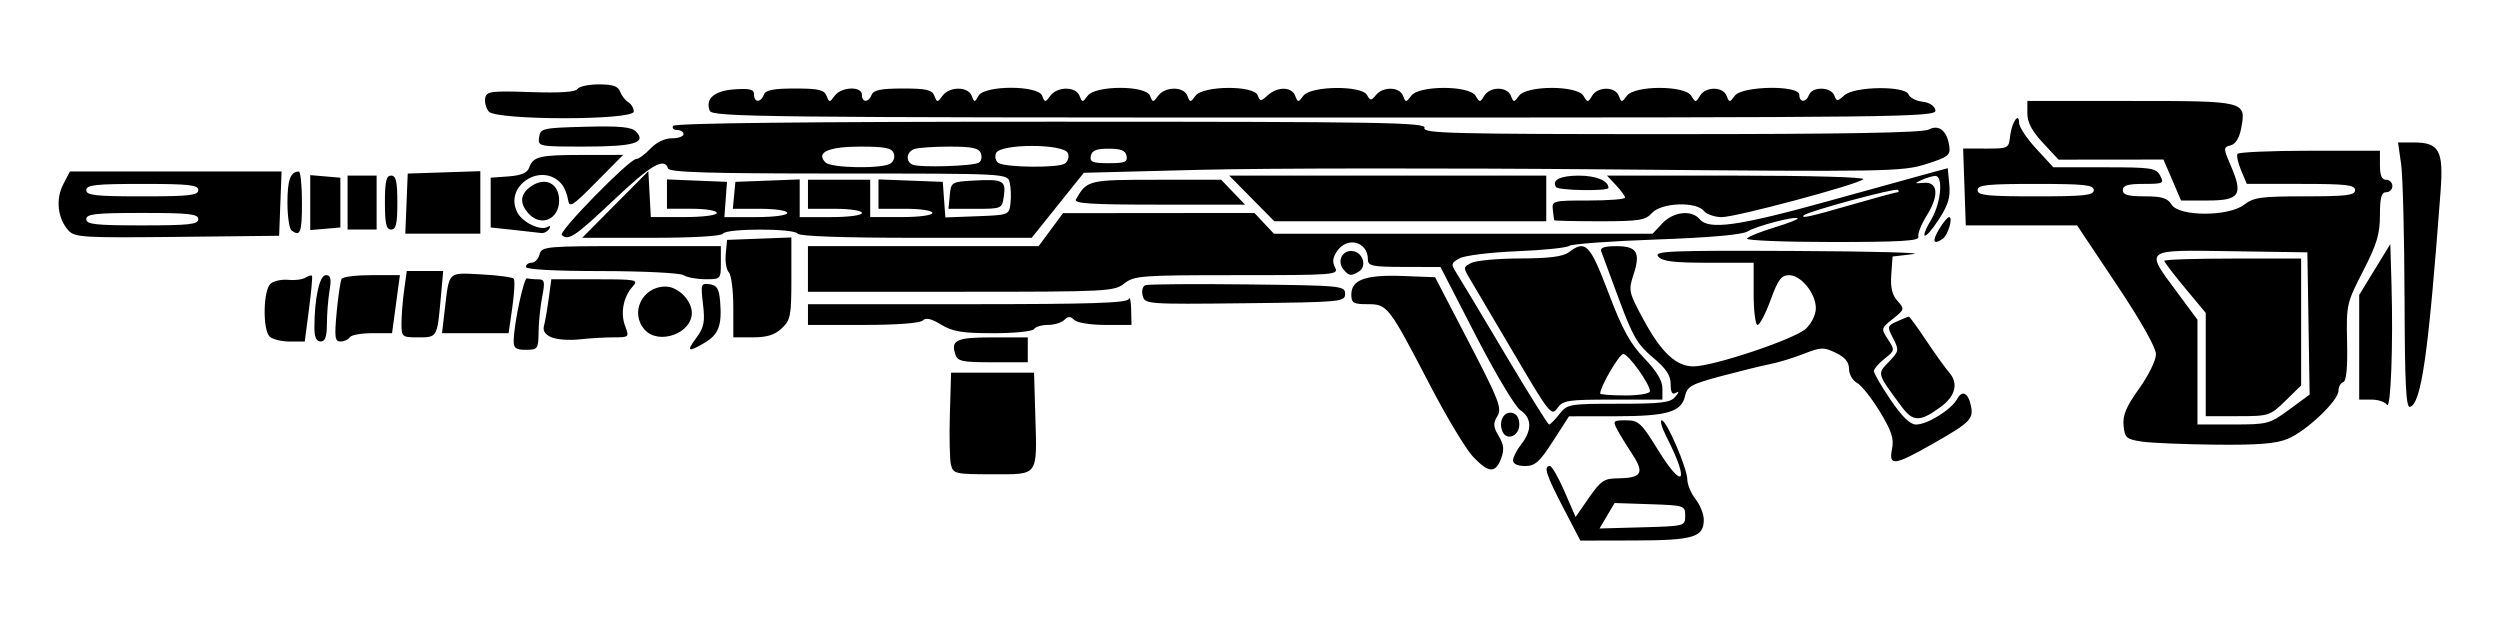 <?xml version="1.0" encoding="UTF-8" standalone="no"?>
<svg width="512" height="128" viewBox="0 0 135.467 33.867" version="1.1" id="svg8" inkscape:version="1.2.2 (732a01da63, 2022-12-09)" sodipodi:docname="Longbow_DMR_Icon.svg" xmlns:inkscape="http://www.inkscape.org/namespaces/inkscape" xmlns:sodipodi="http://sodipodi.sourceforge.net/DTD/sodipodi-0.dtd" xmlns="http://www.w3.org/2000/svg" xmlns:svg="http://www.w3.org/2000/svg" xmlns:rdf="http://www.w3.org/1999/02/22-rdf-syntax-ns#" xmlns:cc="http://creativecommons.org/ns#" xmlns:dc="http://purl.org/dc/elements/1.1/">
  <defs id="defs2"/>
  <sodipodi:namedview id="base" pagecolor="#ffffff" bordercolor="#666666" borderopacity="1.0" inkscape:pageopacity="0.0" inkscape:pageshadow="2" inkscape:zoom="0.7" inkscape:cx="158.57143" inkscape:cy="-6.4285714" inkscape:document-units="mm" inkscape:current-layer="layer1" inkscape:document-rotation="0" showgrid="false" units="px" inkscape:window-width="2560" inkscape:window-height="1361" inkscape:window-x="-9" inkscape:window-y="-9" inkscape:window-maximized="1" inkscape:showpageshadow="2" inkscape:pagecheckerboard="0" inkscape:deskcolor="#d1d1d1"/>
  <g inkscape:label="Layer 1" inkscape:groupmode="layer" id="layer1">
    <path style="opacity:0.998;fill:#000000;fill-opacity:1;stroke-width:0.225" d="m 84.711,27.519 c -0.933,-1.792 -1.086,-2.269 -0.729,-2.269 0.107,0 0.465,0.622 0.795,1.383 l 0.6,1.383 0.722,-1.044 c 0.624,-0.902 0.829,-1.045 1.508,-1.05 1.337,-0.01 1.52,-0.279 0.864,-1.274 -0.312,-0.473 -0.688,-1.088 -0.836,-1.366 -0.253,-0.477 -0.226,-0.506 0.474,-0.506 0.677,0 0.828,0.139 1.714,1.574 1.405,2.276 1.746,1.806 0.485,-0.667 -0.254,-0.499 -0.373,-0.907 -0.263,-0.907 0.264,0 1.381,2.59 1.387,3.218 0.003,0.27 0.203,0.744 0.445,1.053 0.242,0.309 0.442,0.804 0.445,1.099 0.009,0.966 -0.54,1.134 -3.735,1.141 l -2.953,0.007 z m 6.605,0.428 c 0,-0.55 -0.039,-0.563 -1.913,-0.626 l -1.913,-0.064 -0.408,0.69 -0.408,0.69 2.321,-0.064 c 2.309,-0.064 2.321,-0.067 2.321,-0.626 z M 51.53,25.193 c -0.069,-0.278 -0.097,-1.517 -0.06,-2.753 l 0.066,-2.248 h 2.248 2.248 l 0.066,2.248 c 0.1,3.416 0.212,3.259 -2.313,3.259 -2.018,0 -2.133,-0.026 -2.253,-0.506 z m 28.284,-0.45 c -0.38,-0.402 -1.428,-2.146 -2.329,-3.877 -2.243,-4.307 -2.301,-4.383 -3.377,-4.383 -0.776,0 -0.884,-0.064 -0.884,-0.524 0,-0.8 0.774,-1.079 2.78,-1.004 l 1.759,0.067 1.832,3.526 c 1.635,3.146 1.801,3.577 1.544,3.998 -0.24,0.394 -0.228,0.574 0.072,1.082 0.281,0.475 0.308,0.746 0.125,1.227 -0.307,0.807 -0.679,0.779 -1.522,-0.113 z m 2.175,0.199 c 0,-0.169 0.202,-0.564 0.449,-0.878 0.59,-0.75 0.569,-1.422 -0.056,-1.838 -0.278,-0.185 -1.365,-2.006 -2.416,-4.047 l -1.91,-3.711 -1.967,-0.004 c -1.742,-0.004 -1.967,-0.05 -1.967,-0.408 0,-0.955 -1.102,-1.26 -1.662,-0.46 -0.244,0.349 -0.277,0.6 -0.117,0.899 0.213,0.398 -0.002,0.415 -5.313,0.415 -5.195,0 -5.57,0.028 -6.107,0.45 -0.548,0.431 -0.912,0.45 -8.857,0.45 h -8.286 v -1.236 -1.236 h 6.25 6.25 l 0.661,-0.894 0.661,-0.894 5.186,-0.005 5.186,-0.005 0.528,0.562 0.528,0.562 h 10.26 10.26 l 0.528,-0.562 c 0.596,-0.634 1.591,-0.745 2.023,-0.225 0.497,0.599 2.104,0.372 7.015,-0.992 2.632,-0.731 5.154,-1.428 5.606,-1.549 l 0.822,-0.22 0.084,0.885 c 0.066,0.689 -0.061,1.108 -0.571,1.893 -0.768,1.181 -1.096,1.165 -0.397,-0.02 0.527,-0.894 0.651,-2.366 0.196,-2.341 -0.155,0.009 -0.483,0.108 -0.73,0.221 -0.405,0.185 -0.393,0.2 0.112,0.153 0.782,-0.073 0.851,0.687 0.161,1.785 -0.297,0.473 -0.497,0.986 -0.444,1.141 0.075,0.219 -0.953,0.281 -4.656,0.281 -2.613,0 -4.7,-0.084 -4.637,-0.186 0.063,-0.102 0.727,-0.371 1.476,-0.598 0.748,-0.227 1.322,-0.451 1.274,-0.498 -0.137,-0.137 -2.23,0.411 -2.726,0.714 -0.288,0.176 -2.062,0.331 -4.934,0.432 -2.467,0.087 -4.591,0.242 -4.72,0.345 -0.129,0.103 -1.401,0.234 -2.825,0.291 -1.425,0.057 -2.822,0.228 -3.106,0.38 -0.468,0.25 -0.486,0.321 -0.199,0.765 0.174,0.269 1.353,2.234 2.62,4.367 1.267,2.132 2.356,3.877 2.42,3.877 0.064,0 0.315,-0.253 0.558,-0.562 0.429,-0.545 0.525,-0.562 3.208,-0.562 2.326,0 2.815,-0.06 3.074,-0.38 0.21,-0.258 0.218,-0.326 0.028,-0.211 -0.198,0.119 -0.281,-0.019 -0.281,-0.471 0,-0.479 -0.243,-0.843 -0.967,-1.449 -0.827,-0.692 -1.092,-1.146 -1.829,-3.138 -0.474,-1.281 -0.909,-2.456 -0.967,-2.61 -0.074,-0.196 0.174,-0.281 0.825,-0.281 1.12,0 1.321,0.346 0.916,1.573 -0.272,0.823 -0.245,0.939 0.545,2.399 0.968,1.79 1.773,2.544 2.714,2.543 1.075,-2.7e-4 5.495,-1.482 6.09,-2.041 0.311,-0.292 0.54,-0.764 0.54,-1.112 0,-0.801 -0.799,-1.789 -1.447,-1.789 -0.426,0 -0.601,0.235 -1.007,1.349 -0.27,0.742 -0.587,1.349 -0.704,1.349 -0.117,0 -0.213,-0.759 -0.213,-1.686 v -1.686 h -2.445 c -1.899,0 -2.507,-0.075 -2.725,-0.337 -0.248,-0.299 0.589,-0.333 7.333,-0.302 4.187,0.019 7.107,0.095 6.489,0.169 l -1.124,0.133 -0.07,0.978 c -0.05,0.702 0.045,1.105 0.336,1.427 0.395,0.436 0.388,0.463 -0.248,0.971 -0.643,0.513 -0.648,0.532 -0.266,1.115 0.379,0.579 0.375,0.604 -0.187,1.046 -0.317,0.249 -0.576,0.552 -0.576,0.674 0,0.121 0.408,0.822 0.907,1.557 0.623,0.918 1.055,1.336 1.378,1.336 0.616,0 1.925,-0.816 2.233,-1.393 0.269,-0.503 0.607,-0.315 0.748,0.417 0.13,0.677 -0.072,0.877 -2.013,1.983 -2.158,1.23 -2.462,1.272 -2.27,0.314 0.112,-0.558 -0.024,-0.971 -0.663,-2.024 -0.442,-0.727 -0.998,-1.427 -1.236,-1.554 -0.238,-0.127 -0.433,-0.468 -0.433,-0.757 0,-0.369 -0.214,-0.629 -0.715,-0.872 -0.653,-0.316 -0.803,-0.312 -1.742,0.056 -0.565,0.221 -1.381,0.471 -1.814,0.555 -0.433,0.084 -1.618,0.375 -2.635,0.646 -1.634,0.436 -1.863,0.561 -1.978,1.08 -0.193,0.872 -0.969,1.098 -3.77,1.101 l -2.518,0.002 -0.868,1.347 c -0.731,1.135 -0.97,1.347 -1.517,1.347 -0.399,0 -0.65,-0.118 -0.65,-0.307 z M 100.342,11.09 c 1.283,-0.371 2.399,-0.674 2.479,-0.674 0.08,0 0.088,-0.057 0.017,-0.128 -0.121,-0.121 -4.882,1.167 -5.092,1.377 -0.198,0.198 0.307,0.086 2.596,-0.575 z m 15.697,12.835 c -0.816,-0.124 -0.906,-0.204 -0.969,-0.865 -0.054,-0.559 0.142,-1.024 0.843,-2.003 0.505,-0.705 0.913,-1.536 0.913,-1.858 0,-0.362 -0.81,-1.796 -2.137,-3.784 l -2.137,-3.202 h -3.016 -3.016 l -0.072,-2.083 -0.072,-2.083 1.236,0.004 c 1.208,0.003 1.238,-0.012 1.31,-0.671 0.082,-0.751 0.488,-1.345 0.488,-0.714 0,0.213 0.417,0.84 0.928,1.393 l 0.928,1.006 h 2.773 c 2.543,0 2.793,0.037 3.013,0.45 0.226,0.422 0.171,0.45 -0.891,0.45 -0.856,0 -1.132,0.082 -1.132,0.337 0,0.257 0.281,0.337 1.182,0.337 0.939,0 1.24,0.093 1.463,0.45 0.408,0.654 3.103,0.654 3.934,0 0.5,-0.393 0.912,-0.45 3.289,-0.45 2.266,0 2.718,-0.056 2.718,-0.337 0,-0.282 -0.476,-0.337 -2.933,-0.337 h -2.933 L 121.442,9.238 c -0.168,-0.401 -0.259,-0.805 -0.201,-0.899 0.058,-0.094 1.819,-0.171 3.913,-0.171 h 3.808 v 0.787 c 0,0.549 0.102,0.787 0.337,0.787 0.185,0 0.337,0.152 0.337,0.337 0,0.185 -0.152,0.337 -0.337,0.337 -0.259,0 -0.337,0.289 -0.337,1.249 0,1.019 -0.168,1.575 -0.913,3.022 -0.891,1.731 -0.912,1.822 -0.867,3.854 0.031,1.397 -0.039,2.109 -0.211,2.166 -0.141,0.047 -0.257,0.258 -0.257,0.47 0,0.535 -1.739,2.183 -2.746,2.602 -0.632,0.263 -1.59,0.34 -3.933,0.316 -1.704,-0.018 -3.502,-0.093 -3.997,-0.169 z m 8.01,-1.733 1.103,-0.81 -0.061,-3.854 -0.061,-3.854 -4.102,-0.061 c -4.811,-0.072 -4.713,-0.144 -2.978,2.196 l 1.124,1.516 v 2.838 2.838 h 1.936 c 1.87,0 1.975,-0.028 3.039,-0.81 z m -4.526,-2.438 v -2.798 l -1.124,-1.35 c -0.618,-0.743 -1.124,-1.405 -1.124,-1.473 0,-0.067 1.669,-0.122 3.708,-0.122 h 3.708 v 3.438 3.438 l -0.852,0.832 c -0.834,0.814 -0.89,0.832 -2.585,0.832 h -1.732 z m -6.068,-9.451 c 0,-0.284 -0.499,-0.337 -3.147,-0.337 -2.647,0 -3.147,0.054 -3.147,0.337 0,0.284 0.499,0.337 3.147,0.337 2.647,0 3.147,-0.054 3.147,-0.337 z M 81.403,23.355 c -0.204,-0.533 0.085,-1.071 0.53,-0.985 0.249,0.048 0.394,0.281 0.394,0.632 0,0.641 -0.709,0.912 -0.924,0.354 z m 21.654,-1.3 c -1.369,-1.855 -1.347,-1.779 -0.706,-2.447 0.551,-0.575 0.562,-0.634 0.233,-1.271 -0.333,-0.644 -0.325,-0.677 0.217,-0.924 0.309,-0.141 0.596,-0.256 0.636,-0.256 0.041,0 0.463,0.582 0.937,1.292 0.474,0.711 1.039,1.497 1.256,1.748 0.499,0.578 0.329,1.263 -0.457,1.844 -1.118,0.827 -1.513,0.829 -2.115,0.013 z M 82.095,19.256 c -1.078,-1.834 -2.155,-3.657 -2.392,-4.051 -0.427,-0.709 -0.426,-0.72 0.014,-0.955 0.245,-0.131 1.438,-0.241 2.651,-0.245 1.583,-0.005 2.329,-0.1 2.642,-0.337 0.908,-0.687 1.142,-0.447 2.147,2.198 0.755,1.988 1.17,2.746 1.942,3.548 0.668,0.693 0.982,1.214 0.982,1.629 v 0.61 h -2.684 c -2.466,0 -2.711,0.038 -3.012,0.468 -0.312,0.445 -0.427,0.3 -2.289,-2.866 z m 7.311,1.943 c 0,-0.389 -1.168,-2.018 -1.446,-2.018 -0.215,0 -1.251,1.773 -1.251,2.141 0,0.059 0.607,0.106 1.349,0.106 0.768,0 1.349,-0.099 1.349,-0.23 z m 39.936,0.735 c -0.1,-0.155 -0.479,-0.281 -0.843,-0.281 h -0.661 V 18.817 15.981 l 0.843,-1.378 0.843,-1.378 0.064,2.179 c 0.096,3.261 -0.039,6.849 -0.246,6.53 z m 0.952,-5.825 c -0.009,-3.317 -0.092,-6.562 -0.184,-7.211 L 129.942,7.719 h 0.843 c 1.396,0 1.629,0.428 1.46,2.684 -0.659,8.788 -1.035,11.443 -1.652,11.645 -0.22,0.072 -0.285,-1.221 -0.297,-5.939 z m -78.534,3.074 c -0.242,-0.761 0.074,-0.901 2.035,-0.901 h 1.897 v 0.674 0.674 h -1.895 c -1.695,0 -1.91,-0.047 -2.037,-0.447 z M 27.835,18.45 c 0.019,-0.935 0.553,-3.428 0.722,-3.371 0.092,0.031 0.356,0.056 0.586,0.056 0.372,0 0.399,0.107 0.235,0.955 -0.102,0.525 -0.189,1.385 -0.195,1.91 -0.009,0.909 -0.042,0.955 -0.684,0.955 -0.553,0 -0.672,-0.091 -0.664,-0.506 z m 9.905,-0.156 c 0.409,-0.553 0.467,-0.85 0.353,-1.812 -0.129,-1.093 -0.111,-1.147 0.36,-1.08 0.4,0.057 0.511,0.241 0.569,0.948 0.104,1.275 -0.083,1.775 -0.828,2.215 -0.925,0.546 -1.017,0.491 -0.454,-0.27 z m -23.131,-0.058 c -0.388,-0.388 -0.346,-2.533 0.056,-2.867 0.179,-0.149 0.609,-0.241 0.955,-0.204 0.346,0.036 0.763,-0.016 0.925,-0.117 0.163,-0.101 0.325,-0.147 0.36,-0.104 0.035,0.043 -0.039,0.863 -0.164,1.821 l -0.228,1.742 h -0.817 c -0.45,0 -0.939,-0.121 -1.087,-0.27 z m 2.427,-0.486 c 0,-1.573 0.277,-2.841 0.622,-2.841 0.263,0 0.306,0.183 0.197,0.843 -0.077,0.464 -0.14,1.273 -0.142,1.798 -0.002,0.698 -0.093,0.955 -0.34,0.955 -0.233,0 -0.337,-0.234 -0.337,-0.755 z m 1.208,-0.846 c 0.082,-0.881 0.203,-1.69 0.27,-1.798 0.067,-0.108 0.804,-0.197 1.638,-0.197 h 1.517 l -0.213,1.573 -0.213,1.573 H 20.164 c -0.593,0 -1.141,0.101 -1.218,0.225 -0.076,0.124 -0.299,0.225 -0.495,0.225 -0.306,0 -0.335,-0.227 -0.207,-1.602 z m 11.643,1.376 c -0.346,-0.147 -0.485,-0.354 -0.412,-0.616 0.06,-0.217 0.174,-0.875 0.254,-1.462 l 0.145,-1.068 h 2.381 c 2.253,0 2.362,0.021 2.027,0.393 -0.509,0.565 -0.675,1.44 -0.407,2.144 0.227,0.597 0.214,0.609 -0.63,0.609 -0.474,0 -1.306,0.05 -1.849,0.11 -0.543,0.061 -1.221,0.011 -1.508,-0.111 z m -8.132,-0.754 c 0,-0.415 0.064,-1.225 0.143,-1.798 l 0.143,-1.043 h 0.987 0.987 l -0.137,1.517 c -0.188,2.083 -0.186,2.079 -1.217,2.079 -0.878,0 -0.906,-0.023 -0.906,-0.755 z m 13.183,0.344 c -0.827,-0.914 -0.142,-2.342 1.124,-2.342 0.678,0 1.426,0.75 1.426,1.43 0,1.11 -1.791,1.751 -2.55,0.913 z m 4.797,-1.23 c 0,-0.902 -0.109,-1.749 -0.241,-1.882 -0.133,-0.133 -0.208,-0.583 -0.169,-1 l 0.073,-0.759 1.742,-0.066 1.742,-0.066 v 2.218 c 0,2.028 -0.045,2.26 -0.52,2.706 -0.381,0.358 -0.801,0.489 -1.573,0.489 h -1.053 z m -15.633,0.124 c 0.246,-2.093 0.141,-1.992 1.979,-1.895 0.896,0.047 1.687,0.152 1.756,0.232 0.07,0.08 0.035,0.778 -0.076,1.551 l -0.202,1.405 h -1.804 -1.804 z m 26.897,0.827 c -0.539,-0.328 -0.83,-0.394 -1,-0.224 -0.146,0.146 -1.412,0.24 -3.229,0.24 h -2.989 v -0.562 -0.562 h 8.634 c 6.697,0 8.66,-0.063 8.748,-0.281 0.062,-0.155 0.121,0.098 0.131,0.562 l 0.018,0.843 h -1.416 c -0.802,0 -1.533,-0.117 -1.686,-0.27 -0.21,-0.21 -0.33,-0.21 -0.539,0 -0.148,0.148 -0.547,0.27 -0.886,0.27 -0.339,0 -0.679,0.101 -0.755,0.225 -0.076,0.124 -1.068,0.224 -2.205,0.224 -1.69,-6.97e-4 -2.204,-0.085 -2.826,-0.464 z m 10.919,-1.567 c -0.068,-0.259 -0.003,-0.513 0.146,-0.57 0.147,-0.057 2.643,-0.076 5.545,-0.042 5.107,0.059 5.277,0.075 5.277,0.51 0,0.435 -0.17,0.451 -5.423,0.51 -5.327,0.059 -5.425,0.052 -5.545,-0.407 z M 37.039,14.911 C 36.853,14.791 34.86,14.691 32.6,14.689 30.018,14.687 28.498,14.603 28.498,14.461 c 0,-0.124 0.14,-0.225 0.311,-0.225 0.171,0 0.364,-0.202 0.428,-0.45 0.113,-0.432 0.307,-0.45 4.971,-0.45 h 4.853 v 0.899 c 0,0.89 -0.009,0.899 -0.843,0.896 -0.464,-0.002 -0.995,-0.101 -1.18,-0.221 z m 35.759,-0.309 c -0.374,-0.451 -0.055,-1.076 0.508,-0.996 0.552,0.079 0.776,0.824 0.333,1.105 -0.417,0.264 -0.545,0.247 -0.841,-0.11 z m 32.264,-2.164 c 0.219,-0.371 0.468,-0.674 0.554,-0.674 0.229,0 -0.06,0.984 -0.345,1.177 -0.511,0.345 -0.593,0.148 -0.209,-0.502 z M 3.704,12.484 C 3.125,11.843 3.007,10.801 3.422,9.997 L 3.787,9.292 h 5.735 5.735 l -0.066,1.742 -0.066,1.742 -5.524,0.06 C 4.486,12.891 4.049,12.865 3.704,12.484 Z M 10.743,11.876 c 0,-0.283 -0.487,-0.337 -3.034,-0.337 -2.547,0 -3.034,0.054 -3.034,0.337 0,0.283 0.487,0.337 3.034,0.337 2.547,0 3.034,-0.054 3.034,-0.337 z m 0,-1.573 c 0,-0.283 -0.487,-0.337 -3.034,-0.337 -2.547,0 -3.034,0.054 -3.034,0.337 0,0.283 0.487,0.337 3.034,0.337 2.547,0 3.034,-0.054 3.034,-0.337 z m 19.696,2.428 c -0.184,-0.184 3.664,-4.113 4.028,-4.113 0.136,0 0.484,-0.253 0.774,-0.562 0.322,-0.342 0.776,-0.562 1.163,-0.562 0.349,0 0.635,-0.101 0.635,-0.225 0,-0.124 -0.158,-0.225 -0.35,-0.225 -0.193,0 -0.288,-0.101 -0.211,-0.225 0.091,-0.147 7.165,-0.225 20.49,-0.225 17.997,0 20.336,0.039 20.221,0.337 -0.114,0.297 1.462,0.337 13.363,0.337 9.365,0 13.634,-0.075 13.954,-0.247 0.556,-0.298 1.006,0.066 1.121,0.905 0.067,0.489 -0.066,0.59 -1.274,0.97 -1.287,0.404 -2.072,0.417 -17.113,0.283 -8.671,-0.077 -18.633,-0.068 -22.138,0.021 l -6.373,0.162 -1.412,1.762 -1.412,1.762 h -6.272 c -3.939,0 -6.324,-0.084 -6.411,-0.225 -0.181,-0.293 -3.864,-0.293 -4.046,0 -0.084,0.135 -1.63,0.225 -3.885,0.225 h -3.746 l 1.793,-1.805 1.793,-1.805 0.067,1.243 0.067,1.243 h 1.787 c 1.041,0 1.787,-0.094 1.787,-0.225 0,-0.125 -0.599,-0.225 -1.349,-0.225 H 36.14 V 10.518 9.722 l 1.626,0.066 1.626,0.066 -0.07,0.955 -0.07,0.955 h 1.703 c 0.985,0 1.703,-0.095 1.703,-0.225 0,-0.127 -0.642,-0.225 -1.475,-0.225 h -1.475 l 0.07,-0.73 0.07,-0.73 1.742,-0.066 1.742,-0.066 v 1.021 1.021 h 1.686 c 0.974,0 1.686,-0.095 1.686,-0.225 0,-0.127 -0.637,-0.225 -1.461,-0.225 H 43.781 V 10.528 9.741 h 1.686 1.686 v 1.011 1.011 h 1.686 c 0.974,0 1.686,-0.095 1.686,-0.225 0,-0.127 -0.637,-0.225 -1.461,-0.225 H 47.602 V 10.518 9.722 l 1.742,0.066 1.742,0.066 0.07,0.964 0.07,0.964 1.728,-0.065 c 1.719,-0.065 1.729,-0.069 1.802,-0.711 0.041,-0.355 0.02,-0.861 -0.046,-1.124 -0.12,-0.478 -0.123,-0.479 -9.27,-0.479 -7.12,0 -9.17,-0.062 -9.243,-0.281 -0.204,-0.611 -0.932,-0.183 -2.974,1.749 -2.051,1.94 -2.441,2.201 -2.783,1.859 z M 48.253,8.862 c 0.173,-0.109 0.252,-0.361 0.176,-0.558 -0.109,-0.285 -0.484,-0.36 -1.803,-0.36 -1.742,0 -2.438,0.316 -1.895,0.859 0.308,0.308 3.056,0.354 3.522,0.059 z m 4.787,-0.046 c 0.136,-0.084 0.184,-0.314 0.108,-0.512 -0.108,-0.282 -0.475,-0.36 -1.7,-0.36 -0.859,0 -1.722,0.061 -1.917,0.136 -0.424,0.163 -0.47,0.676 -0.075,0.845 0.388,0.166 3.281,0.077 3.584,-0.11 z m 4.653,0.052 c 0.173,-0.113 0.252,-0.366 0.176,-0.564 -0.203,-0.528 -3.698,-0.528 -3.9,0 -0.076,0.198 -0.015,0.436 0.134,0.528 0.399,0.247 3.224,0.275 3.59,0.036 z m 3.352,-0.418 c -0.057,-0.296 -0.297,-0.393 -0.969,-0.393 -0.672,0 -0.912,0.097 -0.969,0.393 -0.063,0.329 0.095,0.393 0.969,0.393 0.874,0 1.032,-0.064 0.969,-0.393 z M 15.8,12.491 c -0.124,-0.091 -0.225,-0.772 -0.225,-1.514 0,-1.232 0.162,-1.673 0.618,-1.682 0.093,-0.002 0.169,0.755 0.169,1.682 0,1.632 -0.086,1.863 -0.562,1.514 z m 6.227,-1.457 0.066,-1.629 1.967,-0.065 1.967,-0.065 v 1.694 1.694 h -2.033 -2.033 z m 5.797,1.424 -1.236,-0.132 V 10.977 9.629 l 0.967,-0.07 c 0.659,-0.047 1.012,-0.191 1.107,-0.45 0.234,-0.635 0.536,-0.71 2.863,-0.713 l 2.241,-0.003 -1.454,1.47 c -1.312,1.326 -1.462,1.42 -1.532,0.955 -0.043,-0.283 -0.191,-0.653 -0.329,-0.821 -1.059,-1.289 -3.192,0.068 -2.408,1.532 0.287,0.537 1.262,0.993 1.632,0.764 0.142,-0.088 0.175,-0.043 0.08,0.111 -0.088,0.143 -0.281,0.243 -0.428,0.223 -0.147,-0.02 -0.824,-0.096 -1.504,-0.169 z M 16.811,10.977 V 9.489 l 0.816,0.07 0.816,0.07 v 1.349 1.349 l -0.816,0.07 -0.816,0.07 z m 2.023,0 V 9.517 h 0.787 0.787 v 1.461 1.461 h -0.787 -0.787 z m 2.023,0 c 0,-1.149 0.072,-1.461 0.337,-1.461 0.265,0 0.337,0.312 0.337,1.461 0,1.149 -0.072,1.461 -0.337,1.461 -0.265,0 -0.337,-0.312 -0.337,-1.461 z m 7.789,0.6 c -0.523,-0.577 -0.463,-1.092 0.175,-1.51 0.758,-0.496 1.476,-0.108 1.476,0.797 0,1.02 -0.987,1.446 -1.651,0.713 z M 67.83,10.753 66.609,9.517 h 8.589 8.589 v 1.236 1.236 h -7.368 -7.368 z m 16.388,1.18 c -0.01,-0.031 -0.044,-0.284 -0.075,-0.562 -0.054,-0.49 0.003,-0.506 1.929,-0.506 1.092,0 1.985,-0.069 1.985,-0.154 0,-0.085 -0.22,-0.388 -0.489,-0.674 l -0.489,-0.52 h 7.051 c 3.959,0 6.958,0.085 6.838,0.194 -0.327,0.297 -6.893,2.054 -7.673,2.054 -0.379,0 -0.814,-0.152 -0.968,-0.337 -0.434,-0.523 -2.302,-0.448 -2.809,0.112 -0.359,0.397 -0.692,0.45 -2.844,0.45 -1.341,0 -2.446,-0.025 -2.456,-0.056 z M 51.465,10.584 c 0.069,-0.715 0.096,-0.732 1.28,-0.799 1.598,-0.091 1.774,-0.002 1.651,0.835 -0.102,0.695 -0.103,0.695 -1.552,0.695 h -1.45 z m 6.834,0.225 c 0.596,-1.048 0.675,-1.068 4.355,-1.068 h 3.519 l 0.646,0.674 0.646,0.674 h -4.663 c -3.666,0 -4.629,-0.06 -4.503,-0.281 z m 59.41,-1.054 -0.478,-1.11 -2.841,0.003 -2.841,0.003 -0.846,-0.907 c -0.593,-0.636 -0.846,-1.11 -0.846,-1.59 V 5.471 h 5.591 c 6.263,0 6.272,0.002 5.994,1.483 -0.098,0.522 -0.303,0.853 -0.57,0.923 -0.405,0.106 -0.404,0.14 0.02,1.13 0.668,1.559 0.464,1.858 -1.268,1.858 h -1.439 z M 84.314,10.135 c -0.236,-0.382 0.236,-0.618 1.239,-0.618 0.934,0 1.605,0.277 1.605,0.663 0,0.19 -2.726,0.147 -2.844,-0.045 z M 29.213,7.438 c 0.069,-0.484 0.175,-0.508 2.496,-0.57 1.844,-0.049 2.5,0.011 2.739,0.25 0.615,0.615 -0.084,0.825 -2.752,0.825 -2.521,0 -2.554,-0.007 -2.484,-0.506 z M 26.484,6.044 C 26.336,5.864 26.249,5.536 26.292,5.313 c 0.071,-0.365 0.31,-0.396 2.462,-0.323 1.589,0.054 2.435,-0.002 2.538,-0.169 C 31.377,4.684 31.899,4.572 32.452,4.572 c 0.752,0 1.042,0.099 1.15,0.393 0.08,0.216 0.279,0.474 0.442,0.573 0.164,0.099 0.298,0.326 0.298,0.506 0,0.483 -7.457,0.482 -7.857,-3.822e-4 z M 38.457,6.002 c -0.252,-0.658 0.252,-1.089 1.358,-1.162 0.824,-0.054 1.045,0.005 1.045,0.281 0,0.446 0.361,0.455 0.531,0.012 0.098,-0.255 0.51,-0.337 1.686,-0.337 1.274,0 1.584,0.071 1.709,0.393 0.145,0.375 0.166,0.375 0.442,0 0.361,-0.49 1.476,-0.533 1.476,-0.056 0,0.436 0.363,0.436 0.531,0 0.098,-0.255 0.51,-0.337 1.686,-0.337 1.274,0 1.584,0.071 1.709,0.393 0.145,0.375 0.166,0.375 0.442,0 0.378,-0.513 1.382,-0.513 1.58,0 0.144,0.375 0.162,0.375 0.372,0 0.324,-0.577 3.226,-0.577 3.449,0 0.145,0.375 0.166,0.375 0.442,0 0.378,-0.513 1.382,-0.513 1.581,0 0.145,0.375 0.166,0.375 0.442,0 0.421,-0.572 3.157,-0.572 3.379,0 0.145,0.375 0.166,0.375 0.442,0 0.378,-0.513 1.382,-0.513 1.581,0 0.145,0.375 0.166,0.375 0.442,0 0.407,-0.553 3.157,-0.574 3.367,-0.026 0.131,0.34 0.171,0.34 0.547,0 0.533,-0.482 1.295,-0.469 1.487,0.026 0.145,0.375 0.166,0.375 0.442,0 0.397,-0.539 3.152,-0.573 3.449,-0.042 0.178,0.319 0.224,0.319 0.488,0 0.391,-0.472 1.275,-0.446 1.465,0.042 0.145,0.375 0.166,0.375 0.442,0 0.419,-0.569 3.146,-0.569 3.488,0 0.225,0.375 0.247,0.375 0.472,0 0.305,-0.509 1.244,-0.509 1.442,0 0.145,0.375 0.166,0.375 0.442,0 0.419,-0.569 3.146,-0.569 3.488,0 0.225,0.375 0.247,0.375 0.472,0 0.305,-0.509 1.244,-0.509 1.442,0 0.145,0.375 0.166,0.375 0.442,0 0.419,-0.569 3.146,-0.569 3.488,0 0.225,0.375 0.247,0.375 0.472,0 0.305,-0.509 1.244,-0.509 1.442,0 0.145,0.375 0.166,0.375 0.442,0 0.395,-0.537 3.499,-0.586 3.499,-0.056 0,0.436 0.363,0.436 0.531,0 0.174,-0.453 1.183,-0.43 1.36,0.031 0.131,0.34 0.171,0.34 0.547,0 0.541,-0.49 3.296,-0.527 3.48,-0.047 0.068,0.177 0.406,0.353 0.753,0.393 0.384,0.044 0.659,0.226 0.704,0.466 0.071,0.373 -1.627,0.393 -33.1,0.393 -30.506,0 -33.186,-0.03 -33.316,-0.368 z" id="path991"/>
  </g>
</svg>